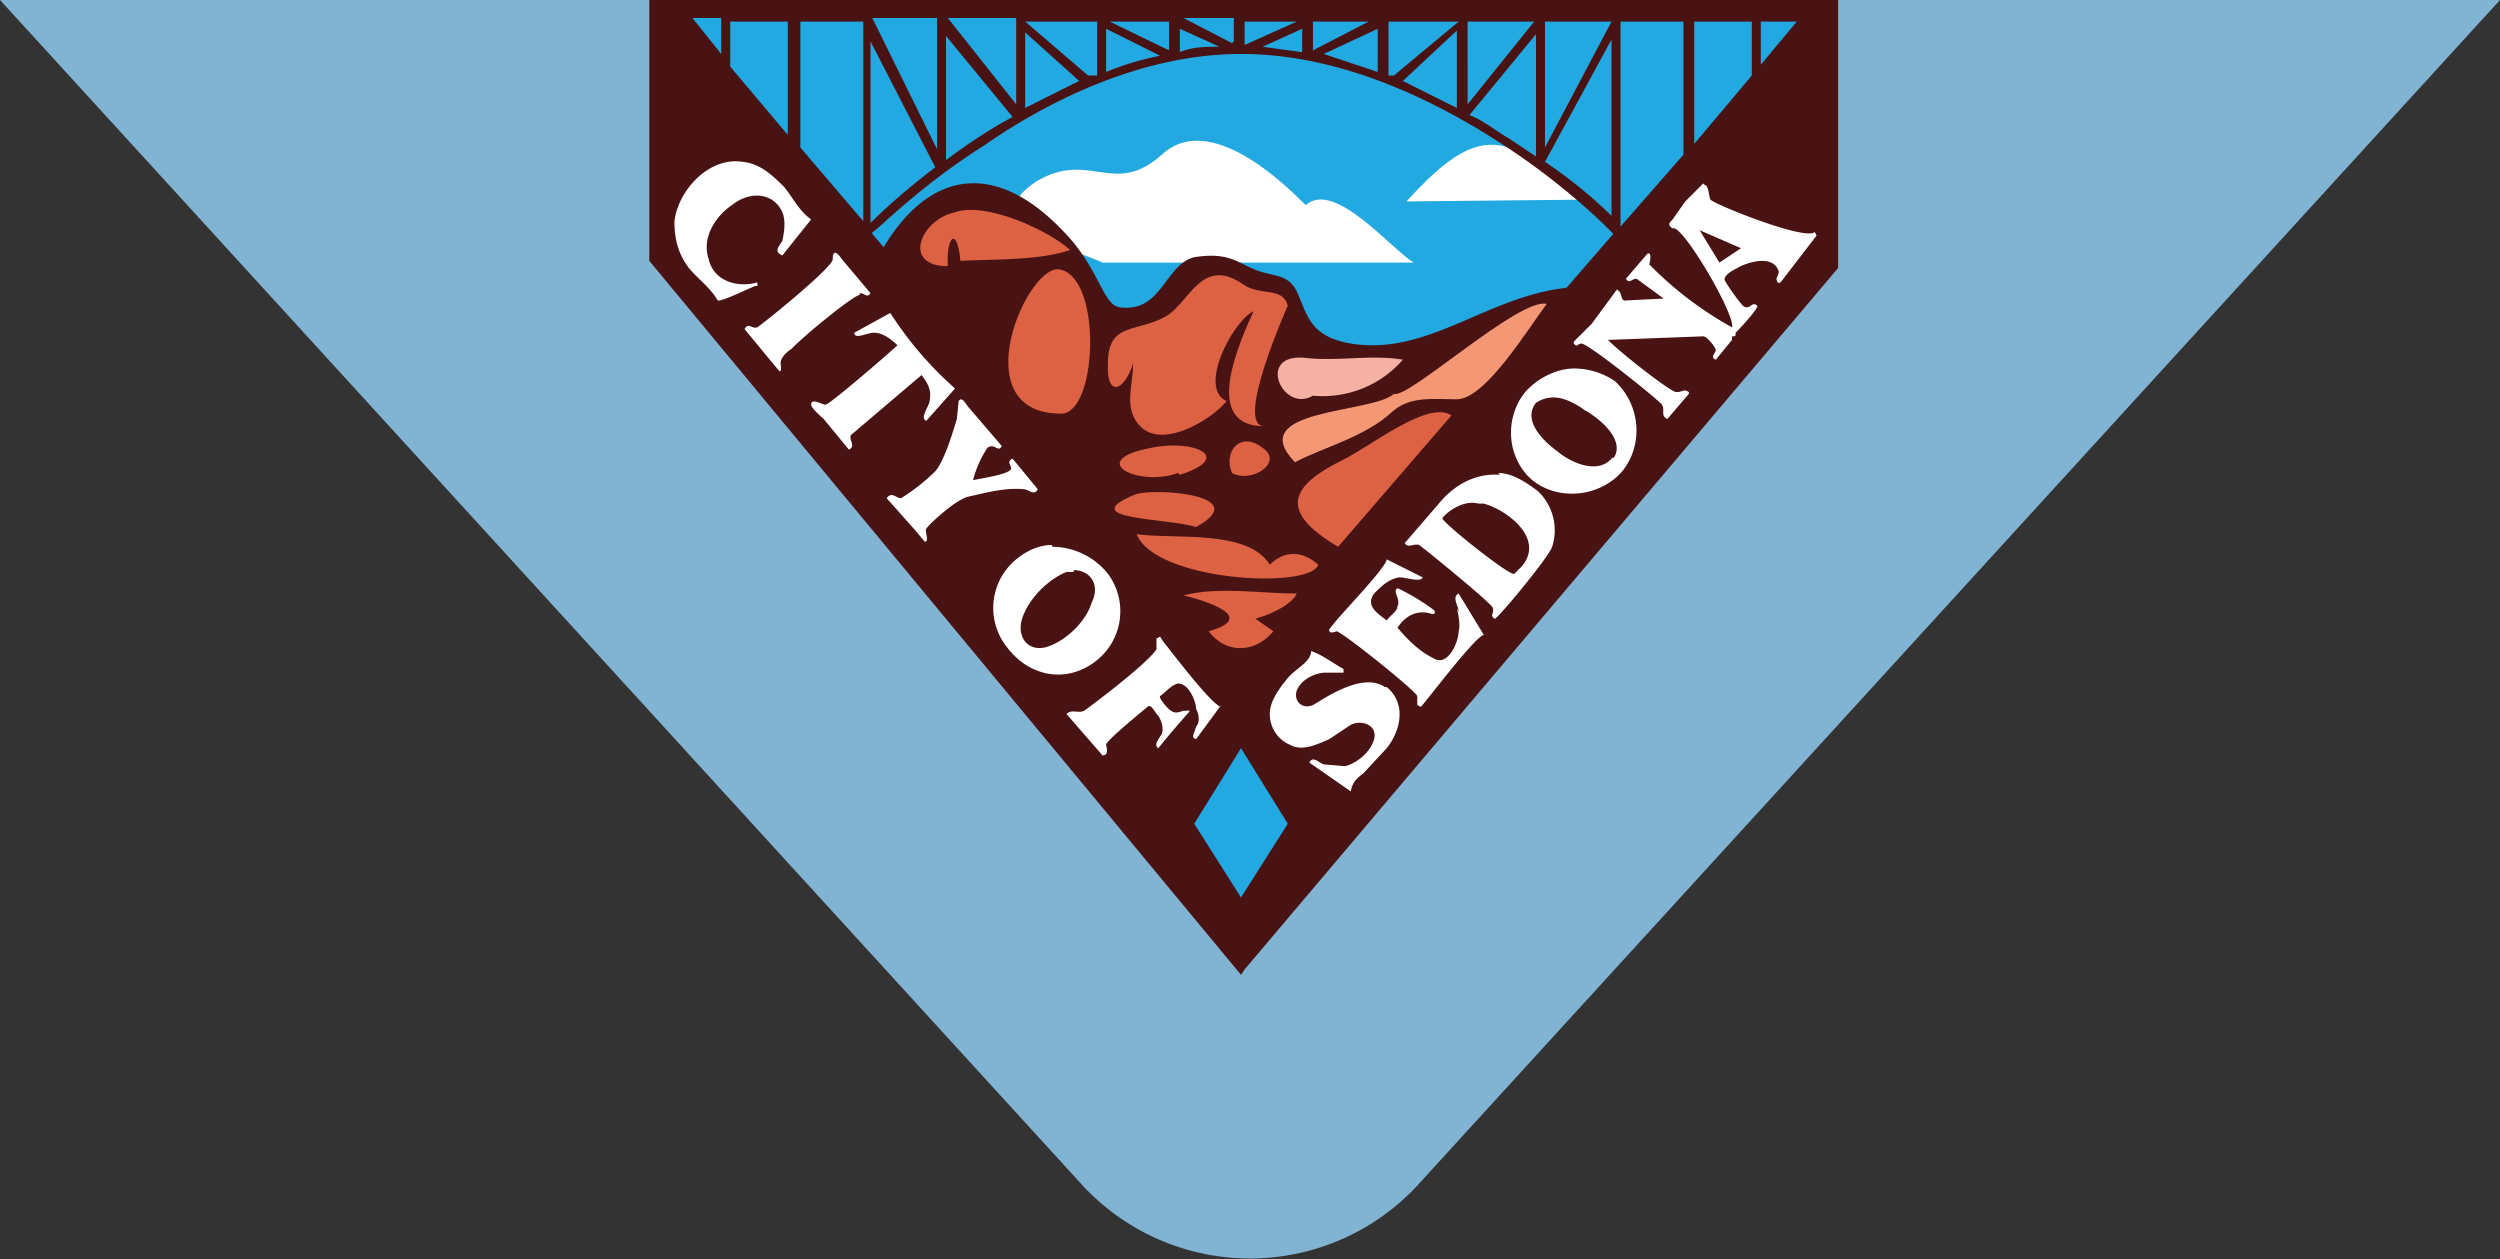 <svg fill="none" xmlns="http://www.w3.org/2000/svg" viewBox="0 0 139 70"><rect x="0" y="0" width="139" height="70" fill="#333333" stroke="none"/><path d="M139 0H0l60 65.7a12.7 12.7 0 0 0 19 0L139 0Z" fill="#81B3D3"/><path d="M36.8.5 69 38.2 101 .7 36.9.5Z" fill="#23A9E1"/><path d="M61.3 14.6h17.3c-1.3-.8-4.4-4.6-6-3.2 0 .1-5-5.6-8-2.8-2.7 2.4-4-.3-7 1.5-3.6 2.4 2 3.7 3.7 4.5ZM88 11.1l-9.8.1c4-4.4 5.6-4 9.8 0Z" fill="#fff"/><path d="M97.9 3.6V1.2h2l-2 2.4Zm-49.4 9.3c.1.1 2.4-2.4 6.2-4.8C58 5.8 63.3 3 69 3c5.8 0 11.1 2.8 14.5 5 3.7 2.4 6 4.8 6.2 5l-2.6 3c-4.5.5-7.7 3.8-12 3.1-2.3-.4-2.4-1.6-3-2.9-.5-1-1.3-.8-2.3-1.2-1-.4-1.5-1-3.4-.7-1.6.4-1.8 3-4 2.8-1 0-1.1-1.6-2.7-3.6-4.1-4.8-8-4.1-10.6.3L69 37.1 48.5 13ZM40.1 1.2V3l-1.6-2h1.6Zm54 0h3.3v3L94.2 8V1.2Zm-4 11.3V1.2h3.5v7.4l-3.5 4Zm-.5-10.3V12a26 26 0 0 0-3.7-3l3.7-6.8Zm-4.2-.3v6.8l-1.5-1c-.7-.4-1.4-1-2.2-1.3l3.7-4.5ZM81 1.7V6l-3-1.5 3-2.8Zm.6-.5h3.7l-3.7 4.6V1.2Zm4.3 0h3.7l-3.7 7v-7Zm-8.8 0h4l-3.6 3h-.3v-3Zm-.5.4V4l-3-1 3-1.4Zm-4.2 0v1.3l-2.2-.3 2.2-1Zm-6.8 0 2.2 1c-.8 0-1.5 0-2.2.3V1.6Zm-4.1 0 3 1.5a16 16 0 0 0-3 .9V1.6ZM65 2.8l-3.3-1.6H65v1.6Zm3.5-.4L65.8 1h2.8v1.3Zm.7-1.2h2.9l-2.9 1.3V1.2Zm3.7 0h3.2L73 2.8V1.2Zm-12.4 3-3.5-3H61v3h-.4ZM57 1.8l3 2.7-3 1.5V1.7Zm-4.4.2 3.7 4.5c-1.3.7-2.5 1.5-3.7 2.4v-7Zm-4.2.3 3.6 7c-1.3 1-2.5 2-3.6 3.1V2.2Zm3.7 6L48.5 1h3.6v7Zm4.4-2.5L52.7 1h3.8v4.6ZM43.8 7.5l-3.2-3.8V1.2h3.2v6.3Zm.6-6.3H48v11.1l-3.5-4.1v-7ZM69.3 0H36.1v14.5L69 54.2l.2-.3 33-39V0H69.4Z" fill="#491213"/><path d="m66.4 45.8 2.6-4.2 2.6 4.2-2.6 4.1-2.6-4.1Z" fill="#23A9E1"/><path d="M74.4 30.4c-3.4-2-2.6-3.4.2-4.8 1.5-.7 4.8-3.4 6.1-2.5l-6.3 7.3ZM72.1 33c-2 0-4.3-.4-6.3.1 1.2.3 4.2 1.2 1.4 2 1 1.3 2.6 1.2 3.6 0l-1-.7c1.1-.3 2.1-.9 2.3-1.4Zm1.2-1.6c-.9-.8-1.9-.8-2.7 0-1.2-2-5.4-1.4-7.4-1.7 1 2.6 9.6 3.1 10.1 1.7Zm-6.8-2.1c-1.6-.5-6.8-.4-3.4-1.8 1-.4 6.7 0 3.4 1.8Zm2-3c-.5-1.1.4-2.4 1.7-1.4 1.2.8-.6 2-1.7 1.4Zm-3 0c-2.2.8-5.2-.7-1.5-1.4 2.3-.5 4.7.5 1.6 1.5 0 0-.1 0 0 0ZM63 20.2c-.5 1.6-1.5 1.9-1.4 0 0-2.3 1.6-1.7 3.2-2.6 1.3-.7 2-3.4 4.3-1.8 1 .7 2.2.1 2.5 1.2 0 0-3 6.7-1.3 6.7-3.2 0-1.8-3.8-.6-6.4-1.2.6-3.1 4.3-1.5 5-.8 1-3.4 2.6-4.7 1.5-1.1-1-.5-2.3-.5-3.6Zm-4 2.8c-5.6 0-1.8-8.6 0-8 2.3.6 2 8 0 8Zm-6.3-8.2c-2.6 0-1.5-2.6.4-3 1.7-.6 5.2 1 6.4 2.1-1.8.6-4.1.5-6.1.6-.2-2-.8-1.3-.7.3Z" fill="#DC6243"/><path d="M72 25.7c-2.9-3 4.3-2.7 5.5-3.8.8.3 7-5.4 8.5-5-1 1.3-3.4 5.3-5 5.3-1.3 0-2.6-.2-3.6.7-1.5 1.4-3.9 2-5.4 2.8Z" fill="#F49774"/><path d="M73 22c-1.7 1-3.2-2.4-.4-2.1 1.8.2 3.7-.2 5.4.1a5.9 5.9 0 0 1-5 2Z" fill="#F4B1A4"/><path d="M51.2 20.8c.3.4.6.8.5 1.4 0 .4-.6 1-.2 1.2l1.6-1.8a20 20 0 0 1-3.6-4.2l-2 1.1c0 .4.7 0 1.1 0 .5 0 1 .4 1.3.7-1 .9-3.8 3.3-4 3.3-.2 0-.8-.4-.8 0 0 .2.6.7.7.8l1.4 1.7c.4-.2 0-.5.1-.8l4-3.4Zm-3.4-4.5c.3 0 .4.3.6 0l-1.6-1.9c-.2-.3-.5-.6-.5 0 .1.4-4 3.7-4.2 3.8-.3.1-.5-.3-.7.1l1.4 1.7.5.6c.2.2.1-.4.1-.4 0-.3.3-.6.6-.8 1-1 3.5-3 3.8-3Zm-5.7-.6c-1 .3-2.4 0-2.7-1.3-.4-1.2.4-2.4 1.3-3 1-.8 2.3-.7 2.8.4.2.5.1 1.1 0 1.6-.2.3-.5.6 0 .8l1.6-2c-.7-.5-1-1.2-1.5-1.8-.6-.6-1.3-1.3-2.3-1.4-1.9-.3-3.6 1.6-3.8 3.3 0 1 .2 1.8.8 2.6.5.6 1.2 1.1 1.6 1.8.2.1 1.8-.7 2.1-.8.2 0 .1 0 .1-.2-.5.2 0 0 0 0Zm25.6 23.5c-.7-.5-2.6-3-3-3.5l-.2-.3-.2.1v.6c-.5.8-3.7 3.2-4 3.4-.3.2-.7-.1-1 .2l2 2.3c.4 0 .2-.5.2-.6 0-.2 1.7-1.6 2.3-2.1.2-.2.4.3.6.5.2.3.3.7.2 1-.1.2-.5.6-.2.8a54 54 0 0 1 1.7-2c.2-.2-.4 0-.3-.1-.2.1-.5.2-.7 0-.1 0-.7-.7-.6-.8.3-.2.6-.6 1-.7.6 0 1 1 1 1.4.2.4.2.8 0 1-.1.4-.3.6 0 .7l1.4-1.9c0 .1-.1.1-.2 0-.1 0 0 .1 0 0Zm-9.2-8.9c-.7 0-1.4.3-2 .8A3.5 3.5 0 0 0 56 36c1.3 1.7 3.4 2 5 .7a3.5 3.5 0 0 0 .6-4.8 4 4 0 0 0-3.1-1.5Zm1.2 1.4c.9 0 1.5.8 1 1.8-.3 1-1.3 2-2.3 2.4-1.2.5-2-.5-1.5-1.7.4-1 1.4-2 2.4-2.4h.4Zm-2.8-4.5c.3 0 .6.4.8 0l-1.4-1.7c-.4.2 0 .4-.1.6-.2.3-1.7.5-2.1.6a6 6 0 0 1 .8-1.8c.4-.3.6.3.8-.1l-1.8-2.1c-.2-.2-.4-.7-.6-.4l-.1 1c-.1.3-.7 2.5-1.3 3a11 11 0 0 1-1.8 1.4c-.3 0-.5-.4-.8 0l1.6 1.8.5.6c.3.1 0-.6.1-.7.1-.2 1.7-1.7 2.4-1.8.9-.2 2-.5 3-.4.2 0-.2 0 0 0ZM81 33.8c.1.4.2 1 .1 1.3 0 .6-.6 2-1.4 1.5-.8-.4-1.4-1-2-1.7.4-.6 1-1 1.8-.8.2.1.4 0 .2-.2a12 12 0 0 0-2-1.2c-.3.2.2.6 0 1 0 .3-.4.5-.6.8-.5-.4-1.2-.8-.7-1.5.4-.4.8-.8 1.4-.9.4 0 1.2.3 1.3 0l-2-1c0 .4-2.3 2.8-2.8 3.4l-.4.5c0 .3.4.1.4.1.3 0 4.4 3.3 4.5 3.6v.5l.2.1c.3-.3 3-3.9 3.5-4L81.1 33c-.4.2 0 .7 0 1Zm-4 4.4c-1.3-.9-3.6.8-4 1-.7.3-1.2-.4-.8-1 .3-.5 1-.8 1.5-.8h1v-.2c-.7-.4-1.2-.8-1.8-1 0 .6-.9 1-1.3 1.5-.5.6-1 1.3-1 2s.4 1.4 1.1 1.7c.7.4 1.5 0 2.2-.3l1.2-.8c.6-.3 1.5 0 1.3.8-.2.7-.9 1.3-1.6 1.5l-1.2-.1c-.3-.1-.6-.5-.8-.1l2.3 1.6c.1-.5.3-.7.7-1l1.3-1.4c.8-1 1.1-2.5 0-3.4Zm17.7-28c0 .1 0 .1 0 0l-1 1-.7 1c-.2.2-.3.3 0 .5.5-.3 3.5 4.8 3.3 5.5a20 20 0 0 1-4.6-3.5s.2-.7-.1-.6l-.6.7-.6.7c.2.3.3 0 .6 0l1.5 1.1-2 .1c-.5.1-.2-.4-.6-.6L88.5 18l-1 1v.1c.2.2.1.1.4 0 .3-.1 4.4 3.2 4.5 3.4.2.3-.1.6.3.8l1.2-1.4v-.1c-.3-.2-.3 0-.7 0-.3 0-3-2.1-3.8-2.9l5.3-.2c.2 0 .7.6.7.8-.1.2-.3.4 0 .5l.9-1.1v-.2c.2 0 .2 0 .2-.2.4-.4 1.3-1.4 1.2-1.5-.3-.3-.4.3-.8 0a11 11 0 0 1-1-1.4c-.1-.3.5-.6.7-.7.5-.3 2-.8 2.3.2 0 .2-.2.4-.1.5 0 0 0 .2.2.1l2-2.6-.1-.2c-.5.5-5.5-1.5-5.8-1.8-.1-.2-.1-.8-.3-.8Zm-.2 2.6 2.3 1a3383.8 3383.8 0 0 1-1.2.8l-1.1-1.8Zm-6.7 7.7c-1-.1-2.2.4-3 1.3-1.2 1.5-1 3.7.4 4.9 1.5 1.2 3.8.9 5-.5 1.2-1.5 1-3.7-.4-5a4 4 0 0 0-2-.7Zm-1.4 1.6c.6 0 1.3.4 1.7.7.9.5 2.3 1.7 1.6 2.7 0-.1 0-.1-.1 0-.8.9-2.3.2-3-.4-.7-.5-2-1.7-1.2-2.7.3-.2.6-.3 1-.3Zm-3 4.3c-1.3-.1-2.5.5-3.4 1.6l-1.9 2.2c.2.3.5 0 .8.1.3.2 4.1 3.3 4.1 3.5.1.3-.2.4.1.6.1.1 3-3.4 3.2-4a3 3 0 0 0-.8-3.1c.1 0 .2 0 0 0-.8-.6-1.5-1-2.2-1ZM82.2 28h.3c1.4.4 3.4 2 2.1 3.5l-.4.4c-.2.2-4.2-3-4-3.1.4-.5 1.3-1 2-.8Z" fill="#fff"/></svg>